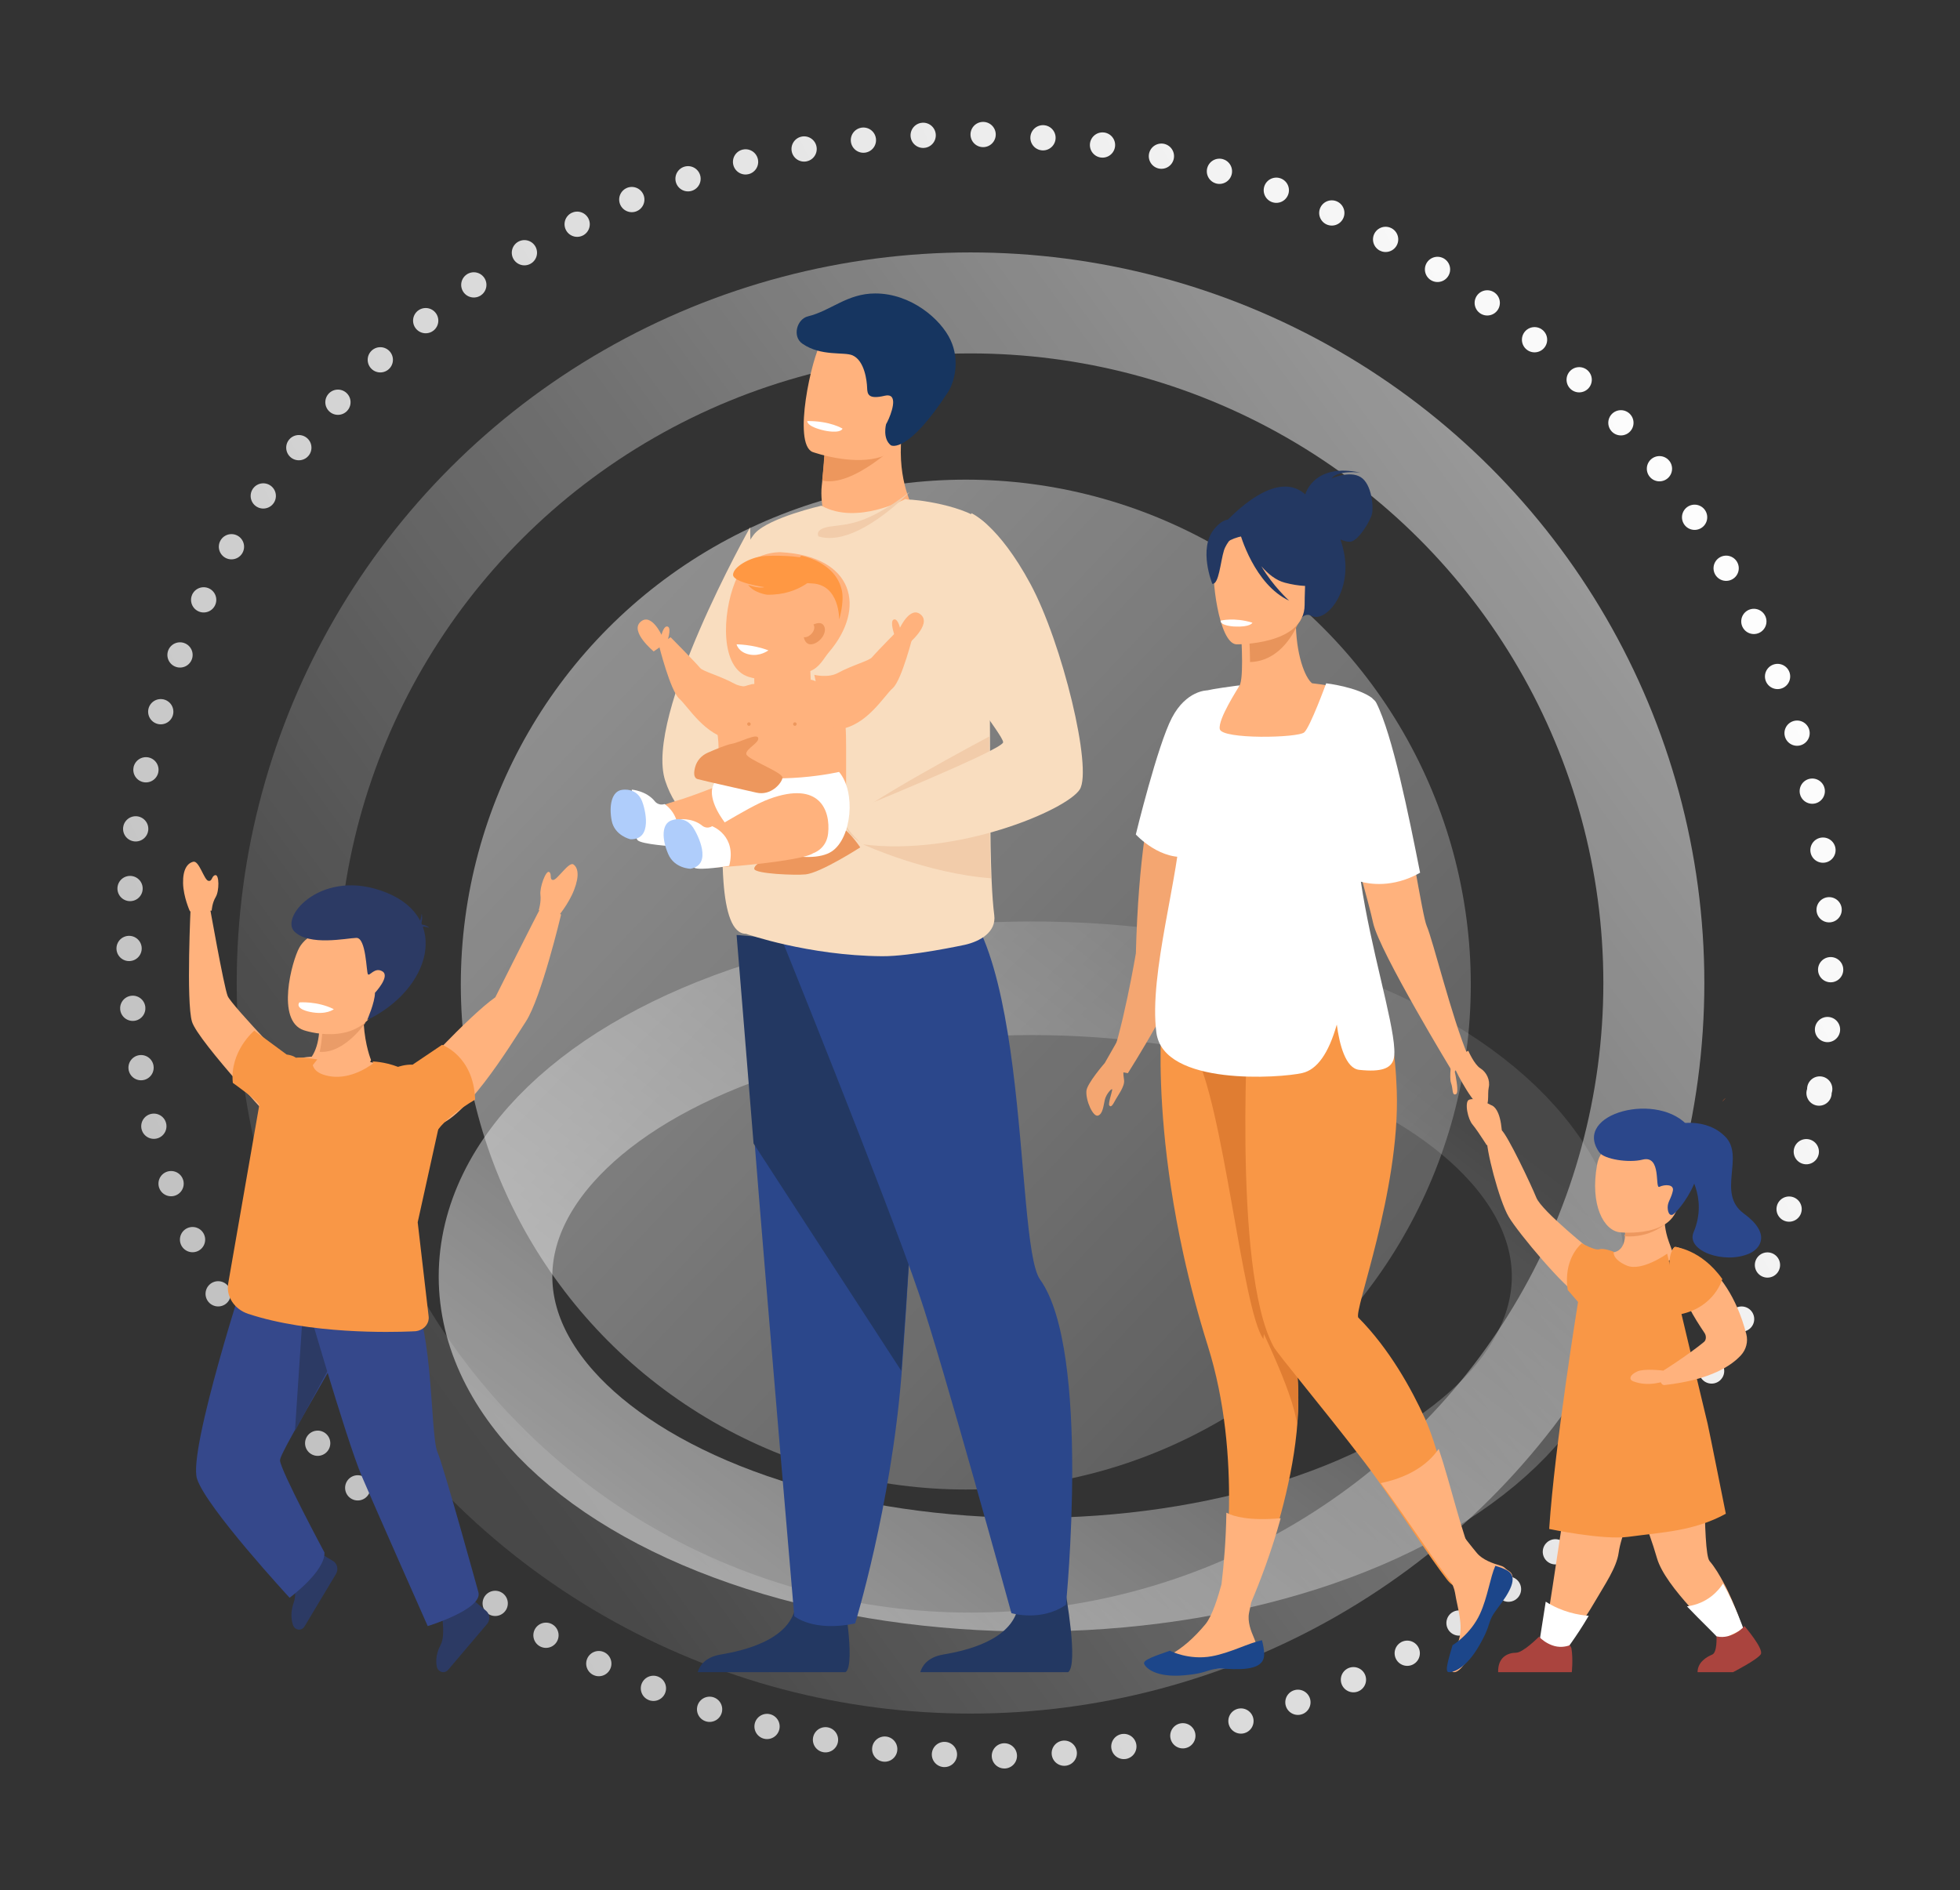 <svg width="621" height="599" viewBox="0 0 621 599" fill="none" xmlns="http://www.w3.org/2000/svg">
<rect x="0" y="0" width="621" height="599" fill="#333333" stroke="none"/>
<ellipse cx="307.5" cy="311.488" rx="216.5" ry="215.5" stroke="url(#paint0_linear_389_563)" stroke-width="32"/>
<circle cx="306" cy="311.988" r="160" fill="url(#paint1_linear_389_563)"/>
<ellipse cx="327" cy="404.488" rx="170" ry="94.5" transform="rotate(-180 327 404.488)" stroke="url(#paint2_linear_389_563)" stroke-width="36"/>
<ellipse cx="310.439" cy="299.488" rx="270" ry="256.5" transform="rotate(10 310.439 299.488)" stroke="url(#paint3_linear_389_563)" stroke-width="8" stroke-linecap="round" stroke-linejoin="round" stroke-dasharray="0 19"/>
<path fill-rule="evenodd" clip-rule="evenodd" d="M237.663 167.111C237.663 167.111 204.016 226.814 210.766 247.402C217.513 267.993 240.095 269.311 240.095 269.311L237.663 167.111Z" fill="#F9DDBF"/>
<path fill-rule="evenodd" clip-rule="evenodd" d="M221.065 529.865H267.91C271.266 527.478 267.005 504.16 267.005 504.16C267.005 504.16 254.218 499.078 252.011 509.415C249.795 519.743 235.726 523.03 228.282 524.289C223.183 525.156 221.572 528.093 221.065 529.865Z" fill="#233862"/>
<path fill-rule="evenodd" clip-rule="evenodd" d="M291.586 529.865H338.431C341.788 527.478 337.526 504.16 337.526 504.16C337.526 504.16 324.741 499.078 322.533 509.415C320.318 519.743 306.248 523.03 298.801 524.289C293.706 525.156 292.096 528.093 291.586 529.865Z" fill="#233862"/>
<path fill-rule="evenodd" clip-rule="evenodd" d="M234.498 304.408C234.498 304.408 236.62 330.756 239.115 362.429C242.507 405.455 251.657 512.129 251.657 512.129C251.657 512.129 257.656 517.217 270.94 514.432C270.94 514.432 282.249 477.631 285.63 435.632C285.683 434.94 285.735 434.249 285.788 433.557C288.933 390.794 293.825 300.757 293.825 300.757L234.498 304.408Z" fill="#2B478B"/>
<path fill-rule="evenodd" clip-rule="evenodd" d="M233.378 296.265C233.378 296.265 236.246 331.164 238.758 362.343L285.577 434.404C285.63 433.723 285.682 433.042 285.735 432.361C288.901 390.266 293.825 301.634 293.825 301.634L233.378 296.265Z" fill="#233862"/>
<path fill-rule="evenodd" clip-rule="evenodd" d="M246.811 295.471C246.811 295.471 280.442 378.55 291.192 410.038C298.85 432.473 320.447 511.162 320.447 511.162C320.447 511.162 329.838 513.999 337.731 508.516C337.731 508.516 345.766 428.118 329.536 405.452C320.925 393.422 327.396 280.427 292.483 279.459C257.573 278.491 246.811 295.471 246.811 295.471Z" fill="#2B478B"/>
<path fill-rule="evenodd" clip-rule="evenodd" d="M262.115 168.061C267.264 170.725 272.29 170.891 276.648 169.982C280.634 169.159 284.056 167.431 286.494 165.902C288.996 164.331 290.467 162.964 290.467 162.964C290.467 162.964 290.293 162.717 290 162.231C288.478 159.675 283.864 150.488 285.917 135.727C285.944 135.534 284.455 135.809 282.205 136.33C275.511 137.887 262.052 141.634 261.46 141.801C261.447 141.801 261.438 141.801 261.438 141.801C261.438 141.801 261.272 144.905 260.715 150.47C260.67 150.961 260.621 151.474 260.567 152.005C260.495 152.657 260.428 153.35 260.347 154.06C259.723 159.846 262.115 168.061 262.115 168.061Z" fill="#FFB27D"/>
<path fill-rule="evenodd" clip-rule="evenodd" d="M260.504 152.27C270.385 154.554 285.13 139.843 285.13 139.843C284.052 139.035 282.92 138.395 281.751 137.911C275.132 139.492 261.826 143.297 261.24 143.467C261.227 143.467 261.218 143.467 261.218 143.467C261.218 143.467 261.054 146.619 260.504 152.27Z" fill="#ED975D"/>
<path fill-rule="evenodd" clip-rule="evenodd" d="M229.232 279.543C229.952 289.077 231.965 295.905 236.382 295.905C236.382 295.905 256.011 302.816 279.469 303.003C284.054 303.034 290.551 302.141 295.934 301.238C301.434 300.31 305.792 299.367 305.792 299.367C310.509 298.278 315.715 295.367 315.015 289.984C314.647 287.122 314.378 283.446 314.196 279.188C314.183 278.912 314.171 278.641 314.159 278.361C313.642 265.902 313.724 248.732 313.662 232.295C313.617 222.2 313.517 212.386 313.178 204.108C313.178 204.108 317.809 171.591 312.669 166.256C306.644 160.014 288.958 158.098 287.848 158.338C287.517 158.268 287.182 158.185 286.843 158.127C286.843 158.127 271.461 166.524 260.268 160.24C260.268 160.24 243.941 163.959 239.244 168.926C237.622 170.635 231.156 181.132 230.979 192.659C230.734 208.731 231.361 226.989 231.361 226.993C231.192 229.604 230.912 232.97 230.605 236.811C230.276 240.905 229.917 245.527 229.61 250.35C229.454 252.781 229.312 255.257 229.197 257.737C228.85 265.391 228.743 273.089 229.232 279.543Z" fill="#F9DDBF"/>
<path fill-rule="evenodd" clip-rule="evenodd" d="M288.228 155.88C288.228 155.88 271.386 173.624 259.347 169.989C259.347 169.989 257.739 167.593 263.163 166.825C268.587 166.056 274.44 166.371 288.228 155.88Z" fill="#F2CCAA"/>
<path fill-rule="evenodd" clip-rule="evenodd" d="M257.417 143.211C257.417 143.211 261.524 144.693 266.766 145.401C274.428 146.441 284.504 145.828 287.67 136.512C293.002 120.831 299.812 111.429 284.122 105.026C275.723 101.598 270.35 101.416 266.699 102.724C263.53 103.853 261.659 106.109 260.245 108.34C257.197 113.14 251.071 140.466 257.417 143.211Z" fill="#FFB27D"/>
<path fill-rule="evenodd" clip-rule="evenodd" d="M255.973 100.25C252.489 101.101 250.917 106.619 254.237 108.914C260.189 113.027 267.458 111.413 270.137 112.61C273.975 114.324 274.665 120.793 274.734 122.847C274.803 124.904 275.072 126.638 280.285 125.408C281.139 125.207 281.755 125.266 282.178 125.521C284.34 126.81 281.577 133.059 280.743 134.411C280.743 134.411 279.544 138.887 282.206 141.066C282.528 141.326 287.757 143.623 300.358 124.246C302.339 121.205 304.23 114.353 301.171 107.756C298.116 101.159 288.667 92.99 277.328 92.988C268.356 92.987 263.35 98.449 255.973 100.25Z" fill="#163560"/>
<path fill-rule="evenodd" clip-rule="evenodd" d="M255.772 133.42C255.772 133.42 255.366 135.093 261.18 136.428C261.18 136.428 266.065 137.55 266.96 135.834C266.96 135.834 263.081 133.363 255.772 133.42Z" fill="white"/>
<path fill-rule="evenodd" clip-rule="evenodd" d="M272.557 268.508C272.557 268.508 260.084 276.554 255.265 277.069C251.988 277.419 239.047 276.9 238.976 275.301C238.874 273.046 246.882 270.66 248.955 269.753C251.029 268.845 252.651 267.8 252.638 266.927C252.621 266.05 244.618 268.945 245.48 267.039C246.342 265.129 253.739 261.806 255.53 261.486C257.316 261.167 263.077 263.076 265.319 262.065C267.56 261.054 272.557 268.508 272.557 268.508Z" fill="#ED975D"/>
<path fill-rule="evenodd" clip-rule="evenodd" d="M268.331 260.778C266.662 263.776 273.834 267.732 273.834 267.732C273.834 267.732 293.655 276.763 313.974 278.296C313.962 278.032 313.95 277.772 313.937 277.504C313.42 265.569 313.503 249.12 313.44 233.373C313.44 233.373 271.08 255.835 268.331 260.778Z" fill="#F2CCAA"/>
<path fill-rule="evenodd" clip-rule="evenodd" d="M307.786 162.619C307.786 162.619 316.322 166.198 326.47 185.018C336.617 203.838 346.217 243.691 342.102 250.168C337.989 256.649 303.344 271.483 273.142 267.528C273.142 267.528 265.649 260.758 267.162 258.148C267.162 258.148 317.799 237.657 317.831 235.206C317.862 232.755 299.766 211.639 298.737 201.126C297.709 190.613 307.786 162.619 307.786 162.619Z" fill="#F9DDBF"/>
<path fill-rule="evenodd" clip-rule="evenodd" d="M256.635 210.911C256.635 210.911 257.198 218.459 256.635 220.415C256.073 222.372 239.938 222.811 239.529 220.974C239.124 219.138 238.517 213.567 239.529 212.589C240.542 211.61 256.635 210.911 256.635 210.911Z" fill="#FFB27D"/>
<path fill-rule="evenodd" clip-rule="evenodd" d="M245.852 271.558H249.89C259.894 271.558 268.079 263.607 268.079 253.891V236.962C268.079 227.246 267.862 218.612 257.104 215.404L238.196 216.79C221.861 221.17 227.662 227.246 227.662 236.962V253.891C227.662 263.607 235.848 271.558 245.852 271.558Z" fill="#FFB27D"/>
<path fill-rule="evenodd" clip-rule="evenodd" d="M240.095 217.205C240.095 217.205 235.738 218.312 232.624 216.609C228.132 214.152 222.758 212.777 221.822 211.654C220.229 209.753 212.478 201.927 212.478 201.927L208.752 204.392C208.752 204.392 212.343 218.848 215.246 221.43C218.149 224.012 223.352 233.179 232.124 234.477C236.679 235.152 240.095 217.205 240.095 217.205Z" fill="#FFB27D"/>
<path fill-rule="evenodd" clip-rule="evenodd" d="M211.337 203.48C211.337 203.48 212.878 199.144 211.608 198.575C210.332 198.007 209.591 201.163 209.591 201.163C209.591 201.163 206.274 193.99 202.9 197.088C199.527 200.185 207.111 206.419 207.111 206.419L211.337 203.48Z" fill="#FFB27D"/>
<path fill-rule="evenodd" clip-rule="evenodd" d="M258.005 213.836C258.005 213.836 262.361 214.943 265.476 213.24C269.968 210.783 275.341 209.408 276.281 208.285C277.871 206.384 285.623 198.558 285.623 198.558L289.348 201.022C289.348 201.022 285.76 215.479 282.855 218.061C279.95 220.643 274.747 229.81 265.98 231.108C261.425 231.783 258.005 213.836 258.005 213.836Z" fill="#FFB27D"/>
<path fill-rule="evenodd" clip-rule="evenodd" d="M283.404 201.234C283.404 201.234 281.861 196.898 283.135 196.329C284.409 195.761 285.152 198.917 285.152 198.917C285.152 198.917 288.469 191.744 291.841 194.841C295.213 197.939 287.629 204.173 287.629 204.173L283.404 201.234Z" fill="#FFB27D"/>
<path fill-rule="evenodd" clip-rule="evenodd" d="M230.063 247.973C230.063 247.973 219.468 252.343 213.88 253.891C208.666 255.33 202.221 258.768 202.087 259.328C201.953 259.883 201.884 264.747 204.526 265.701C207.168 266.655 235.839 270.509 240.095 268.94C240.095 268.94 237.033 249.607 230.063 247.973Z" fill="#FFB27D"/>
<path fill-rule="evenodd" clip-rule="evenodd" d="M200.185 250.219C200.185 250.219 204.79 250.544 207.496 253.938C207.496 253.938 208.601 255.414 210.572 254.781C210.572 254.781 217.816 259.423 213.198 268.188C213.198 268.188 203.437 267.577 202.047 266.266C200.656 264.955 200.185 250.219 200.185 250.219Z" fill="white"/>
<path fill-rule="evenodd" clip-rule="evenodd" d="M199.721 265.939C199.721 265.939 194.702 264.803 193.797 260.009C192.888 255.212 193.823 250.678 197.134 250.278C200.44 249.877 202.53 251.586 203.434 253.874C204.343 256.157 207.004 266.166 199.721 265.939Z" fill="#AFCDFB"/>
<path fill-rule="evenodd" clip-rule="evenodd" d="M247.313 174.976C247.313 174.976 236.84 174.503 232.849 184.532C228.853 194.561 228.071 211.806 237.333 214.525C243.647 216.379 250.45 215.071 256.543 212.72C259.766 211.478 260.86 208.745 262.7 206.584C274.513 192.701 270.698 176.216 247.313 174.976Z" fill="#FFB27D"/>
<path fill-rule="evenodd" clip-rule="evenodd" d="M265.849 244.604C265.849 244.604 246.22 249.227 228.037 244.604C228.037 244.604 225.956 248.497 225.689 249.663C225.115 252.131 226.145 256.186 230.192 261.349C236.14 268.943 256.468 274.608 263.596 269.753C269.844 265.494 271.251 251.003 265.849 244.604Z" fill="white"/>
<path fill-rule="evenodd" clip-rule="evenodd" d="M243.787 253.146C240.044 254.505 234.62 257.672 229.745 260.52C225.192 263.174 219.946 268.181 219.946 268.792C219.946 269.402 220.98 274.474 223.663 274.881C226.346 275.288 254.024 272.934 257.649 270.354C257.649 270.354 261.839 269.101 262.378 264.094C263.165 256.817 259.748 247.329 243.787 253.146Z" fill="#FFB27D"/>
<path fill-rule="evenodd" clip-rule="evenodd" d="M214.737 259.649C214.737 259.649 219.202 258.936 222.516 261.659C222.516 261.659 223.889 262.863 225.633 261.798C225.633 261.798 233.547 264.733 231.035 274.367C231.035 274.367 221.583 275.945 219.975 274.969C218.368 273.99 214.737 259.649 214.737 259.649Z" fill="white"/>
<path fill-rule="evenodd" clip-rule="evenodd" d="M218.806 275.288C218.806 275.288 213.675 275.24 211.691 270.577C209.706 265.918 209.564 261.118 212.681 259.985C215.801 258.857 218.216 260.127 219.624 262.246C221.031 264.365 225.921 273.919 218.806 275.288Z" fill="#AFCDFB"/>
<path fill-rule="evenodd" clip-rule="evenodd" d="M243.453 206.084C243.453 206.084 240.82 208.12 237.366 207.38C233.907 206.64 233.378 204.173 233.378 204.173C233.378 204.173 238.413 204.173 243.453 206.084Z" fill="white"/>
<path fill-rule="evenodd" clip-rule="evenodd" d="M255.589 199.192C255.589 199.192 259.726 195.929 261.043 198.296C262.359 200.664 259.349 204.13 256.906 204.173C254.462 204.215 253.965 200.234 255.589 199.192Z" fill="#ED975D"/>
<path fill-rule="evenodd" clip-rule="evenodd" d="M254.157 198.606C254.157 198.606 256.914 196.43 257.79 198.009C258.67 199.587 256.665 201.898 255.033 201.927C253.405 201.955 253.072 199.301 254.157 198.606Z" fill="#FFB27D"/>
<path fill-rule="evenodd" clip-rule="evenodd" d="M258.698 182.187C258.698 182.187 253.635 188.683 242.991 188.444C242.991 188.444 238.807 187.873 237.036 185.319C237.036 185.319 240.391 186.59 242.167 186.053C242.167 186.053 232.132 184.607 232.26 182.075C232.387 179.544 237.65 176.706 241.493 176.272C244.552 175.926 253.799 175.984 256.599 177.431C259.399 178.879 259.481 181.342 258.698 182.187Z" fill="#FF9843"/>
<path fill-rule="evenodd" clip-rule="evenodd" d="M253.859 176.096C253.859 176.096 264.803 177.974 266.75 187.193C267.533 190.902 265.877 196.312 265.877 196.312C265.877 196.312 266.097 185.338 257.347 184.879C250.981 184.544 246.811 183.86 246.811 183.86L253.859 176.096Z" fill="#FF9843"/>
<path fill-rule="evenodd" clip-rule="evenodd" d="M251.288 229.442C251.288 229.752 251.541 230.003 251.848 230.003C252.159 230.003 252.408 229.752 252.408 229.442C252.408 229.132 252.159 228.88 251.848 228.88C251.541 228.88 251.288 229.132 251.288 229.442Z" fill="#ED975D"/>
<path fill-rule="evenodd" clip-rule="evenodd" d="M236.736 229.442C236.736 229.752 236.985 230.003 237.296 230.003C237.603 230.003 237.855 229.752 237.855 229.442C237.855 229.132 237.603 228.88 237.296 228.88C236.985 228.88 236.736 229.132 236.736 229.442Z" fill="#ED975D"/>
<path fill-rule="evenodd" clip-rule="evenodd" d="M220.279 242.96C220.825 240.995 222.289 239.374 224.235 238.517C226.714 237.431 230.229 235.97 231.835 235.694C234.445 235.246 239.784 232.268 240.22 233.814C240.657 235.362 236.45 237.151 236.432 238.857C236.409 240.56 248.238 244.731 247.924 246.498C247.61 248.265 244.236 252.222 239.652 251.166C235.068 250.11 223.685 247.58 221.057 246.882C219.665 246.511 219.802 244.68 220.279 242.96Z" fill="#ED975D"/>
<path fill-rule="evenodd" clip-rule="evenodd" d="M92.624 500.803C92.624 500.803 94.343 504.194 93.025 507.942C92.194 510.299 92.107 512.779 92.805 514.875C93.401 516.646 95.554 516.934 96.497 515.36L106.455 498.744C107.302 497.33 106.864 495.417 105.504 494.625C104.318 493.93 102.945 493.11 101.92 492.438C99.68 490.969 96.493 492.09 96.493 492.09L92.624 500.803Z" fill="#2C3A64"/>
<path fill-rule="evenodd" clip-rule="evenodd" d="M62.415 468.568C65.306 477.668 91.756 506.281 91.756 506.281C91.756 506.281 103.069 497.957 102.797 491.936C102.797 491.936 88.865 465.943 88.72 462.756C88.688 462.002 90.27 458.882 92.685 454.532C93.012 453.942 93.356 453.329 93.71 452.693C97.888 445.264 103.894 435.079 108.602 426.583C108.716 426.378 108.829 426.178 108.938 425.974C113.153 418.332 116.226 412.179 115.804 410.862C114.567 407.016 78.3 401.834 78.3 401.834C78.3 401.834 59.523 459.473 62.415 468.568Z" fill="#35488B"/>
<path fill-rule="evenodd" clip-rule="evenodd" d="M93.455 453.496C97.448 445.977 103.186 435.668 107.686 427.068C107.795 426.862 107.903 426.659 108.007 426.453L107.99 417.265L95.98 415.312L93.455 453.496Z" fill="#2C3A64"/>
<path fill-rule="evenodd" clip-rule="evenodd" d="M139.617 509.603C139.617 509.603 141.444 517.83 139.587 521.271C138.42 523.433 137.973 525.845 138.374 528.016C138.709 529.852 140.821 530.505 141.992 529.127L154.33 514.589C155.38 513.351 155.213 511.402 153.97 510.391C152.887 509.512 151.632 508.469 150.704 507.635C148.675 505.813 145.33 506.357 145.33 506.357L139.617 509.603Z" fill="#2C3A64"/>
<path fill-rule="evenodd" clip-rule="evenodd" d="M95.694 407.535C95.694 407.535 109.51 455.725 114.653 467.843C118.235 476.28 135.517 515.265 135.517 515.265C135.517 515.265 152.768 509.992 151.607 504.655C151.607 504.655 140.594 464.68 138.619 460.16C136.06 454.297 137.667 414.379 127.94 407.187C118.209 400 95.694 407.535 95.694 407.535Z" fill="#35488B"/>
<path fill-rule="evenodd" clip-rule="evenodd" d="M95.694 341.676C95.694 341.676 73.363 318.639 72.138 315.623C70.91 312.607 66.253 286.158 66.253 286.158L60.45 286.381C60.45 286.381 58.925 317.519 60.837 323.765C62.744 330.01 88.975 358.035 88.975 358.035L95.694 341.676Z" fill="#FFB27D"/>
<path fill-rule="evenodd" clip-rule="evenodd" d="M98.781 334.828C99.46 333.804 99.959 332.665 100.319 331.481C101.138 328.806 101.265 325.927 101.195 323.781C101.129 321.792 100.897 320.43 100.897 320.43L115.702 314.234C115.128 317.986 115.058 321.413 115.242 324.378C115.68 331.428 117.551 335.865 117.551 335.865L117.297 336.546C118.949 336.862 120.701 337.227 122.559 337.65L103.408 347.927L92.336 336.235C92.336 336.235 93.895 335.131 98.781 334.828Z" fill="#FFB27D"/>
<path fill-rule="evenodd" clip-rule="evenodd" d="M101.291 333.301C109.186 333.901 115.843 324 115.843 324L102.145 323.219C102.214 326.028 102.09 329.798 101.291 333.301Z" fill="#EA9C68"/>
<path fill-rule="evenodd" clip-rule="evenodd" d="M129.965 342.331C129.965 342.331 148.323 322.054 156.942 316.004C156.942 316.004 170.23 289.466 171.273 287.735C172.32 286 177.774 289.794 177.774 289.794C177.774 289.794 171.535 316.149 166.609 323.703C161.687 331.261 146.255 356.709 136.819 356.909C127.378 357.114 129.965 342.331 129.965 342.331Z" fill="#FFB27D"/>
<path fill-rule="evenodd" clip-rule="evenodd" d="M96.254 326.455C96.254 326.455 112.378 332.024 119.146 319.711C126.453 306.419 120.576 295.835 115.036 294.708C103.986 292.459 97.15 296.08 94.819 300.308C92.484 304.532 87.351 323.459 96.254 326.455Z" fill="#FFB27D"/>
<path fill-rule="evenodd" clip-rule="evenodd" d="M105.768 319.785C105.768 319.785 103.451 321.73 98.205 320.642C98.205 320.642 93.421 319.785 94.836 317.636C94.836 317.636 100.544 317.167 105.768 319.785Z" fill="white"/>
<path fill-rule="evenodd" clip-rule="evenodd" d="M116.328 323.219C116.328 323.219 118.785 317.664 118.803 314.591C118.803 314.591 123.667 309.421 121.219 307.843C118.771 306.266 117.116 309.421 116.58 308.734C116.048 308.042 116.043 297.1 112.899 297.191C109.758 297.281 97.949 299.857 93.259 295.157C88.574 290.452 102.226 274.683 122.439 282.85C142.651 291.021 136.503 313.429 116.328 323.219Z" fill="#2C3A64"/>
<path fill-rule="evenodd" clip-rule="evenodd" d="M133.415 292.884C133.415 292.884 134.039 290.985 133.591 289.527C133.591 289.527 133.442 291.448 132.813 292.245C132.182 293.038 133.415 292.884 133.415 292.884Z" fill="#2C3A64"/>
<path fill-rule="evenodd" clip-rule="evenodd" d="M132.634 292.896C132.634 292.896 135.027 292.852 135.992 294.019C135.992 294.019 134.418 293.247 132.634 293.893V292.896Z" fill="#2C3A64"/>
<path fill-rule="evenodd" clip-rule="evenodd" d="M78.629 416.32C98.217 422.797 123.948 422.167 130.295 421.895C131.244 421.855 131.759 421.823 131.759 421.823C134.008 421.529 135.662 419.885 135.824 417.924C135.847 417.674 135.838 417.41 135.811 417.151L132.341 387.31L141.588 345.444C133.349 340.861 125.737 338.146 118.681 336.649C115.74 338.923 110.039 342.157 104.062 340.96C99.572 340.057 98.718 337.873 98.994 335.573C89.394 336.189 84.24 338.186 84.24 338.186L72.305 406.677C71.582 410.791 74.225 414.86 78.629 416.32Z" fill="#F99746"/>
<path fill-rule="evenodd" clip-rule="evenodd" d="M150.543 348.446C150.543 348.446 138.387 355.307 137.042 361.404C137.042 361.404 120.196 348.103 118.081 336.363C118.081 336.363 121.706 336.381 126.114 338.061C126.114 338.061 128.385 337.243 130.723 337.37L140.057 331.081C140.057 331.081 150.08 334.555 150.543 348.446Z" fill="#F99746"/>
<path fill-rule="evenodd" clip-rule="evenodd" d="M100.537 335.699C100.537 335.699 95.566 334.882 93.738 335.16C93.738 335.16 92.898 334.425 90.817 334.151L80.561 326.588C80.561 326.588 72.724 333.12 73.767 343.14C73.767 343.14 82.308 349.138 82.294 350.447C82.285 351.751 82.051 359.158 82.051 359.158L100.537 335.699Z" fill="#F99746"/>
<path fill-rule="evenodd" clip-rule="evenodd" d="M67.073 288.548C67.073 288.548 67.181 286.171 68.345 284.239C69.508 282.308 69.481 277.094 68.231 277.307C66.976 277.514 67.333 279.411 65.986 279.104C64.644 278.792 63.08 272.634 61.245 273.063C59.411 273.492 57.912 275.427 58.004 279.84C58.096 284.252 60.174 288.765 60.174 288.765L67.073 288.548Z" fill="#FFB27D"/>
<path fill-rule="evenodd" clip-rule="evenodd" d="M170.693 288.402C170.693 288.402 171.505 285.884 171.225 283.521C170.95 281.162 172.96 275.718 173.972 276.307C174.983 276.891 173.949 278.773 175.236 278.841C176.527 278.913 180.237 272.928 181.67 273.913C183.103 274.903 183.671 277.369 181.905 281.955C180.144 286.541 176.616 290.65 176.616 290.65L170.693 288.402Z" fill="#FFB27D"/>
<path fill-rule="evenodd" clip-rule="evenodd" d="M350.914 338.854L357.352 340.065C357.352 340.065 374.97 312.396 375.476 303.961C375.963 295.902 391.84 260.641 373.254 238.63C372.416 237.632 371.506 236.66 370.516 235.722C370.484 235.684 370.447 235.652 370.411 235.619C370.411 235.619 370.378 235.67 370.319 235.774C369.941 236.416 368.464 239.133 366.734 245.141C364.025 254.534 360.675 271.971 359.884 302.087C359.884 302.087 355.56 327.869 350.914 338.854Z" fill="#F4A671"/>
<path fill-rule="evenodd" clip-rule="evenodd" d="M350.043 336.818C350.043 336.818 344.386 343.319 344.213 345.693C343.984 348.835 346.339 354.01 347.874 353.508C349.412 353.007 349.599 350.46 350.043 348.511C350.486 346.563 352.502 344.473 352.385 345.352C352.268 346.235 351.086 349.696 351.452 350.251C351.817 350.806 352.261 350.704 353.133 349.044C354.179 347.051 356.439 344.273 356.145 342.219C355.827 340.009 355.784 339.534 356.591 336.871C357.398 334.209 358.75 331.014 358.75 331.014L353.953 329.958L350.043 336.818Z" fill="#F4A671"/>
<path fill-rule="evenodd" clip-rule="evenodd" d="M496.253 520.881C496.253 520.881 501.267 514.541 505.478 507.258C508.425 502.162 512.181 496.754 512.843 492.07C514.453 480.695 526.721 462 525.445 458.813C524.168 455.631 499.839 450.127 499.839 450.127C499.839 450.127 495.083 482.084 491.92 502.746C490.998 508.775 490.213 513.844 489.717 516.874L496.253 520.881Z" fill="#FFB27D"/>
<path fill-rule="evenodd" clip-rule="evenodd" d="M487.687 520.648L495.036 524.37C495.036 524.37 499.433 518.77 503.359 512.004C500.3 511.779 494.987 510.884 489.742 507.524C488.881 513.124 488.15 517.833 487.687 520.648Z" fill="white"/>
<path fill-rule="evenodd" clip-rule="evenodd" d="M524.991 493.742C526.332 498.396 530.907 504.192 535.532 509.339C540.019 514.336 544.552 518.725 546.228 520.881L552.403 517.09C552.403 517.09 550.176 509.106 546.228 501.761C544.763 499.026 543.398 496.713 541.649 494.644C539.231 491.78 540.73 455.134 538.323 452.755C535.913 450.371 509.866 459.935 509.866 459.935C509.866 459.935 519.285 473.988 524.991 493.742Z" fill="#FFB27D"/>
<path fill-rule="evenodd" clip-rule="evenodd" d="M531.743 398.452L531.646 398.475C531.729 398.488 531.743 398.452 531.743 398.452Z" fill="#FFB27D"/>
<path fill-rule="evenodd" clip-rule="evenodd" d="M510.604 410.217L530.753 398.307C530.641 398.263 530.234 397.666 528.727 393.398C528.086 391.577 527.745 389.998 527.578 388.743C527.561 388.62 527.545 388.497 527.533 388.379C527.327 386.558 527.477 385.51 527.477 385.51L523.064 387.072L514.9 389.971C514.995 391.998 514.705 393.424 514.264 394.402C513.198 396.78 511.212 396.798 511.156 396.798L510.604 410.217Z" fill="#FFB27D"/>
<path fill-rule="evenodd" clip-rule="evenodd" d="M514.604 391.753C523.09 392.353 527.866 387.757 528.922 386.593C529.079 386.425 529.156 386.328 529.156 386.328C529.156 386.328 529.054 386.304 528.874 386.26C528.184 386.092 526.312 385.624 524.068 385.068L515.288 387.713C515.39 389.561 515.078 390.861 514.604 391.753Z" fill="#ED985F"/>
<path fill-rule="evenodd" clip-rule="evenodd" d="M513.256 390.485C513.256 390.485 531.391 392.456 531.762 380.33C532.133 368.199 534.814 362.649 522.266 361.568C509.719 360.486 506.755 364.959 506.016 369.061C503.706 381.879 508.147 389.944 513.256 390.485Z" fill="#FFB27D"/>
<path fill-rule="evenodd" clip-rule="evenodd" d="M545.723 349.05C546.334 348.366 546.77 347.927 546.77 347.927C546.313 348.238 545.972 348.622 545.723 349.05Z" fill="#D35C2B"/>
<path fill-rule="evenodd" clip-rule="evenodd" d="M504.658 396.669C504.658 396.669 488.501 383.792 486.777 379.528C485.052 375.268 477.635 359.663 475.719 358.073C475.719 358.073 471.702 357.538 471.128 360.422C470.553 363.307 474.953 380.421 478.019 385.587C481.085 390.757 495.775 408.274 500.6 410.819L504.658 396.669Z" fill="#FFB27D"/>
<path fill-rule="evenodd" clip-rule="evenodd" d="M464.914 352.287C465.198 353.834 465.822 355.497 466.559 356.353C467.524 357.502 469.055 359.794 470.019 361.285C470.643 362.202 471.041 362.888 471.041 362.888L475.919 360.484C475.919 360.484 476.032 352.116 472.799 350.338C472.685 350.282 472.629 350.222 472.515 350.222C471.154 349.476 469.849 348.962 468.715 348.62C467.183 348.217 465.992 348.161 465.311 348.559C464.687 348.907 464.574 350.569 464.914 352.287Z" fill="#FFB27D"/>
<path fill-rule="evenodd" clip-rule="evenodd" d="M520.413 367.46C526.559 365.898 524.209 376.822 525.762 376.074C527.5 375.237 530.485 375.251 530.015 377.357C529.543 379.462 528.863 380.215 528.508 381.528C528.154 382.841 528.511 385.441 529.94 384.92C531.369 384.395 544.661 369.17 535.276 357.31C525.891 345.45 497.905 352.756 506.717 365.159C508.267 367.34 516.036 368.573 520.413 367.46Z" fill="#2B478B"/>
<path fill-rule="evenodd" clip-rule="evenodd" d="M490.837 484.486C490.837 484.486 507.858 488.082 515.971 486.977C526.896 485.484 536.581 485.23 546.806 479.669C546.806 479.669 541.373 452.462 541.038 451.139C540.558 449.236 537.083 434.615 533.872 421.09C530.936 408.719 528.221 397.261 528.221 397.261C528.221 397.261 520.118 403.064 515.396 401.018C510.674 398.968 511.28 396.655 511.28 396.655C511.28 396.655 508.191 395.394 506.742 395.862C505.294 396.321 501.182 393.973 501.182 393.973C501.182 393.973 496.64 397.511 496.467 405.109C496.44 406.232 496.507 407.449 496.704 408.754L499.981 412.565C499.981 412.565 492.58 458.122 490.837 484.486Z" fill="#F99746"/>
<path fill-rule="evenodd" clip-rule="evenodd" d="M474.67 529.865H498.001C498.001 529.865 498.445 525.877 497.91 522.465C497.845 522.051 497.64 521.675 497.333 521.347C495.968 521.832 493.961 522.175 491.728 521.333C489.899 520.642 488.545 519.591 487.602 518.634C487.36 518.882 482.54 523.712 480.312 523.712C478.027 523.712 474.537 524.868 474.67 529.865Z" fill="#AA443E"/>
<path fill-rule="evenodd" clip-rule="evenodd" d="M534.493 509.012C538.887 513.664 543.326 517.75 544.967 519.757L552.403 516.164C552.403 516.164 549.79 508.625 545.923 501.788C544.594 503.867 541.104 508.149 534.493 509.012Z" fill="white"/>
<path fill-rule="evenodd" clip-rule="evenodd" d="M543.849 518.52C543.849 518.52 544.129 523.614 542.504 524.288C540.879 524.967 537.851 526.633 537.851 529.865H549.095C549.095 529.865 556.85 525.882 557.884 524.188C558.917 522.495 552.718 515.265 552.718 515.265C552.718 515.265 548.908 519.667 543.849 518.52Z" fill="#AA443E"/>
<path fill-rule="evenodd" clip-rule="evenodd" d="M526.844 434.295C526.844 434.295 521.053 433.578 518.788 434.56C516.523 435.542 515.853 437.081 517.484 437.71C522.595 439.68 527.776 437.502 527.776 437.502L526.844 434.295Z" fill="#FFB27D"/>
<path fill-rule="evenodd" clip-rule="evenodd" d="M530.952 395.096C530.952 395.096 546.973 398.407 553.291 422.72C553.91 425.096 553.27 427.638 551.586 429.458C548.681 432.602 542.276 437.197 527.382 438.89C525.756 439.074 525.538 435.05 525.538 435.05C525.7 435.369 535.655 428.77 539.893 425.222C540.659 424.58 540.626 423.232 540.073 422.41C538.641 420.277 536.239 416.589 535.432 414.698C534.254 411.935 526.474 396.349 530.952 395.096Z" fill="#FFB27D"/>
<path fill-rule="evenodd" clip-rule="evenodd" d="M530.531 395.096C530.531 395.096 538.879 395.719 545.687 405.286C545.687 405.286 543.383 414.084 532.568 416.435C532.568 416.435 525.903 400.593 530.531 395.096Z" fill="#F99746"/>
<path fill-rule="evenodd" clip-rule="evenodd" d="M531.135 356.22C531.135 356.22 540.408 353.854 546.642 360.197C552.877 366.544 543.797 378.174 552.516 384.543C561.234 390.912 557.787 395.666 554.246 397.22C546.281 400.706 534.112 396.363 536.588 390.48C541.347 379.163 534.304 370.547 534.304 370.547L531.135 356.22Z" fill="#2B478B"/>
<path fill-rule="evenodd" clip-rule="evenodd" d="M410.847 453.468C410.839 453.543 410.831 453.618 410.823 453.689C410.808 453.818 410.792 453.937 410.789 454.043C409.912 462.604 408.095 471.276 405.928 479.337C400.276 500.365 392.135 516.388 392.135 516.388L385.386 515.742C385.386 515.742 389.075 499.563 389.396 477.587C389.616 462.223 388.191 444.025 382.704 426.549C379.493 416.323 376.951 406.584 374.946 397.46C368.405 367.694 367.563 344.504 367.721 332.431C367.799 326.474 368.119 323.219 368.119 323.219L406.06 328.742L407.829 328.999C407.574 347.016 407.458 371.481 407.408 390.613C407.396 395.224 407.389 399.529 407.381 403.355C407.373 408.665 407.369 413.059 407.369 416.101C407.369 419.042 407.369 420.712 407.369 420.712C409.533 425.827 410.711 431.567 411.156 437.63C411.526 442.741 411.376 448.082 410.847 453.468Z" fill="#F99746"/>
<path fill-rule="evenodd" clip-rule="evenodd" d="M395.73 511.141C395.903 510.217 396.146 509.046 396.423 507.767C399.27 501.051 402.838 491.705 405.764 481.099C395.818 481.933 390.919 480.592 388.56 479.327C388.432 487.968 387.775 495.725 387.019 501.979C385.981 505.878 384.074 512.11 381.889 514.721C378.412 518.876 374.582 522.447 369.959 524.798C369.442 525.058 381.53 529.325 387.71 528.675C393.891 528.024 398.995 526.92 398.43 523.084C398.233 521.734 397.886 520.343 397.351 519.118C396.358 516.861 395.217 513.887 395.73 511.141Z" fill="#FFB27D"/>
<path fill-rule="evenodd" clip-rule="evenodd" d="M410.824 452.373C411.453 445.05 399.047 419.755 399.047 419.755L407.19 414.188C407.19 417.194 407.19 418.9 407.19 418.9C409.451 424.127 410.682 429.993 411.146 436.189C411.534 441.411 411.377 446.87 410.824 452.373Z" fill="#E07D32"/>
<path fill-rule="evenodd" clip-rule="evenodd" d="M388.545 528.809C382.172 528.435 383.955 530.105 375.105 530.869C366.254 531.627 363.015 528.579 362.507 527.196C362.053 525.966 366.261 524.614 370.755 523.051L370.814 523.144C370.814 523.144 376.712 526.156 383.96 524.824C389.868 523.743 395.779 520.546 399.853 519.757C400.199 521.238 400.548 522.754 400.532 524.317C400.491 528.743 394.918 529.183 388.545 528.809Z" fill="#1C468A"/>
<path fill-rule="evenodd" clip-rule="evenodd" d="M409.122 330.218C408.848 348.533 408.724 373.403 408.671 392.853C408.658 397.539 400.289 420.406 400.281 424.296C393.514 414.864 387.657 349.649 378.288 333.149C378.37 327.093 366.585 324.342 366.585 324.342L407.226 329.957L409.122 330.218Z" fill="#E07D32"/>
<path fill-rule="evenodd" clip-rule="evenodd" d="M413.563 156.664C413.795 155.855 416.74 146.726 430.997 149.756C430.997 149.756 423.858 148.858 421.901 151.604C421.901 151.604 427.559 149.016 431.102 151.182C434.646 153.347 435.227 160.636 434.698 162.854C434.169 165.072 430.256 171.674 427.665 171.674C426.683 171.674 425.634 171.348 424.709 170.943C425.106 172.117 425.464 173.392 425.761 174.79C428.513 187.723 419.902 197.554 415.449 195.124C412.594 193.566 410.432 198.557 410.432 198.557L386.734 167.185C386.734 167.185 403.248 147.367 413.563 156.664Z" fill="#233862"/>
<path fill-rule="evenodd" clip-rule="evenodd" d="M375.557 312.974C386.619 278.459 374.496 270.955 375.648 253.685C376.801 236.409 390.5 217.84 390.5 217.84C390.5 217.84 391.198 217.771 392.381 217.667C393.301 217.194 393.546 213.439 393.535 209.477C393.523 204.722 393.15 199.675 393.15 199.675L409.581 196.499L410.558 196.312C410.517 207.474 413.528 214.802 415.71 216.509C417.763 216.738 426.516 217.814 431.909 220.015C433.943 220.843 435.494 221.832 436.037 222.992C440.549 232.675 445.053 257.114 448.22 274.549C449.984 284.263 451.33 291.807 452.033 293.403C453.992 297.865 459.976 322.399 465.091 334.501L460.454 340.065C460.454 340.065 437.016 301.525 435.057 292.447C434.418 289.494 432.852 283.578 431.024 276.951C430.747 275.95 430.465 274.932 430.179 273.904C426.951 282.449 425.303 286.403 425.393 290.094C425.52 295.347 429.17 300.071 436.798 316.768C441.013 325.993 364.262 348.223 375.557 312.974Z" fill="#FFB27D"/>
<path fill-rule="evenodd" clip-rule="evenodd" d="M395.689 200.458C395.689 200.458 396.045 205.262 396.056 209.788C404.825 209.547 409.461 201.754 411.36 197.435L395.689 200.458Z" fill="#E8945B"/>
<path fill-rule="evenodd" clip-rule="evenodd" d="M412.14 196.311C412.14 196.311 416.817 188.967 417.94 182.686C418.741 178.203 416.443 161.583 399.637 163.977C399.637 163.977 394.755 164.455 390.167 167.534C386.518 169.983 381.252 175.27 387.14 189.773L388.669 194.672L412.14 196.311Z" fill="#233862"/>
<path fill-rule="evenodd" clip-rule="evenodd" d="M391.702 204.172C391.702 204.172 413.341 204.513 413.356 191.66C413.371 178.808 416.174 170.197 402.358 169.436C388.543 168.675 385.853 173.577 384.754 177.865C383.654 182.154 386.074 203.752 391.702 204.172Z" fill="#FFB27D"/>
<path fill-rule="evenodd" clip-rule="evenodd" d="M403.506 426.693C404.875 429.214 418.441 445.249 432.067 463.001C433.234 464.515 434.445 466.153 435.684 467.875C443.714 478.991 452.958 493.485 458.483 500.544C463.505 506.958 468.017 498.923 465.484 493.197C461.487 484.154 458.099 468.346 454.229 456.715C453.338 454.025 452.416 451.557 451.459 449.448C447.291 440.286 440.264 427.465 430.39 417.53C428.677 415.803 443.619 377.449 442.55 345.722C442.131 333.15 440.35 322.092 436.274 315.357L395.714 317.333C395.714 317.333 390.166 402.069 403.506 426.693Z" fill="#F99746"/>
<path fill-rule="evenodd" clip-rule="evenodd" d="M384.672 167.684C388.057 163.518 390.617 164.423 392.054 165.675C403.816 159.05 411.778 168.884 411.778 168.884C413.245 178.839 420.315 184.542 420.315 184.542C420.315 184.542 416.317 187.05 407.099 184.643C404.286 183.909 401.774 181.882 399.638 179.421C403.368 185.765 408.441 190.335 408.441 190.335C397.43 185.167 393.009 169.618 392.568 167.974C391.229 169.195 388.589 171.847 387.784 174.448C386.691 177.981 386.199 185.254 384.111 185.007C384.111 185.007 379.586 173.943 384.672 167.684Z" fill="#233862"/>
<path fill-rule="evenodd" clip-rule="evenodd" d="M465.213 332.966C465.213 332.966 467.086 337.307 469.035 338.52C470.985 339.729 472.203 342.257 471.69 344.578C471.177 346.898 472.216 350.935 469.753 350.935C467.291 350.935 461.546 340.236 460.828 338.216C460.109 336.2 459.494 335.794 459.494 335.794L465.213 332.966Z" fill="#FFB27D"/>
<path fill-rule="evenodd" clip-rule="evenodd" d="M441.77 332.423C441.84 333.818 441.766 334.934 441.521 335.733C440.668 338.506 437.74 339.77 430.661 339.012C426.334 338.547 424.405 331.054 423.544 324.659C420.945 333.809 417.307 338.94 412.603 340.019C405.739 341.6 368.654 344.251 366.387 327.238C363.895 308.532 373.823 277.1 374.233 259.238C373.215 252.902 372.868 247.406 372.977 242.682C373.266 229.958 376.88 222.826 379.658 219.955C380.445 219.33 381.232 218.941 384.391 218.381C386.005 218.097 388.242 217.768 391.412 217.337C391.412 217.337 392.775 217.156 392.746 217.205C392.16 218.287 385.859 227.876 386.47 231.032C387.11 234.335 411.339 233.859 413.257 232.043C415.174 230.227 420.18 216.527 420.18 216.527C420.18 216.527 430.027 217.639 434.845 221.26C434.845 221.26 434.826 221.283 434.793 221.324C435.375 221.756 435.811 222.214 436.06 222.702C441.199 232.815 446.331 258.34 449.94 276.544C441.192 281.53 433.549 280.044 431.177 279.389C434.277 300.358 441.309 322.871 441.77 332.423Z" fill="white"/>
<path fill-rule="evenodd" clip-rule="evenodd" d="M396.809 197.315C396.809 197.315 396.283 198.797 391.006 198.524C391.006 198.524 386.575 198.296 386.739 196.663C386.739 196.663 391.058 195.537 396.809 197.315Z" fill="white"/>
<path fill-rule="evenodd" clip-rule="evenodd" d="M437.472 469.964C445.422 480.773 454.575 494.868 460.044 501.732C465.017 507.97 469.484 500.156 466.976 494.588C463.018 485.794 459.665 470.422 455.833 459.111C453.258 462.893 448 467.771 437.472 469.964Z" fill="#FFB27D"/>
<path fill-rule="evenodd" clip-rule="evenodd" d="M460.001 335.573C460.001 335.573 459.059 341.359 459.744 343.176C460.428 344.993 459.968 347.355 461.344 346.688C462.72 346.021 460.001 335.573 460.001 335.573Z" fill="#FFB27D"/>
<path fill-rule="evenodd" clip-rule="evenodd" d="M473.741 508.949C469.889 513.942 472.282 513.677 467.938 521.203C463.593 528.733 461.792 530.067 460.423 529.842C459.206 529.639 460.491 525.605 461.775 521.235C461.937 520.687 462.095 520.136 462.253 519.579C463.649 514.631 461.852 509.965 461.001 504.686C460.195 499.685 452.389 489.784 452.389 489.784L457.979 479.327C457.979 479.327 464.838 488.433 467.938 492.119C469.76 494.291 472.937 495.385 475.437 496.123C476.794 496.524 476.674 496.944 477.891 497.681C481.347 499.764 477.593 503.957 473.741 508.949Z" fill="#FFB27D"/>
<path fill-rule="evenodd" clip-rule="evenodd" d="M468.729 521.339C464.426 528.858 460.261 530.065 458.905 529.841C457.7 529.638 458.973 525.61 460.244 521.246L460.346 521.242C460.346 521.242 465.952 517.861 468.925 511.378C471.35 506.094 472.132 499.831 473.774 496.173C475.118 496.574 476.49 496.993 477.695 497.729C481.118 499.809 478.378 504.525 474.563 509.51C470.748 514.494 473.032 513.824 468.729 521.339Z" fill="#1C468A"/>
<path fill-rule="evenodd" clip-rule="evenodd" d="M382.407 218.773C382.407 218.773 375.873 218.743 371.309 227.442C366.744 236.141 359.869 264.423 359.869 264.423C359.869 264.423 367.887 273.278 377.283 271.258C386.679 269.233 382.407 218.773 382.407 218.773Z" fill="white"/>
<defs>
<linearGradient id="paint0_linear_389_563" x1="272.7" y1="629.641" x2="635.558" y2="365.06" gradientUnits="userSpaceOnUse">
<stop stop-color="white" stop-opacity="0.1"/>
<stop offset="1" stop-color="white" stop-opacity="0.5"/>
</linearGradient>
<linearGradient id="paint1_linear_389_563" x1="6.925" y1="298.888" x2="300.724" y2="577.037" gradientUnits="userSpaceOnUse">
<stop stop-color="white" stop-opacity="0.5"/>
<stop offset="1" stop-color="white" stop-opacity="0.2"/>
</linearGradient>
<linearGradient id="paint2_linear_389_563" x1="299.674" y1="544.003" x2="461.024" y2="333.336" gradientUnits="userSpaceOnUse">
<stop stop-color="white" stop-opacity="0.1"/>
<stop offset="1" stop-color="white" stop-opacity="0.5"/>
</linearGradient>
<linearGradient id="paint3_linear_389_563" x1="267.039" y1="678.172" x2="704.703" y2="343.8" gradientUnits="userSpaceOnUse">
<stop stop-color="white" stop-opacity="0.7"/>
<stop offset="1" stop-color="white"/>
</linearGradient>
</defs>
</svg>
